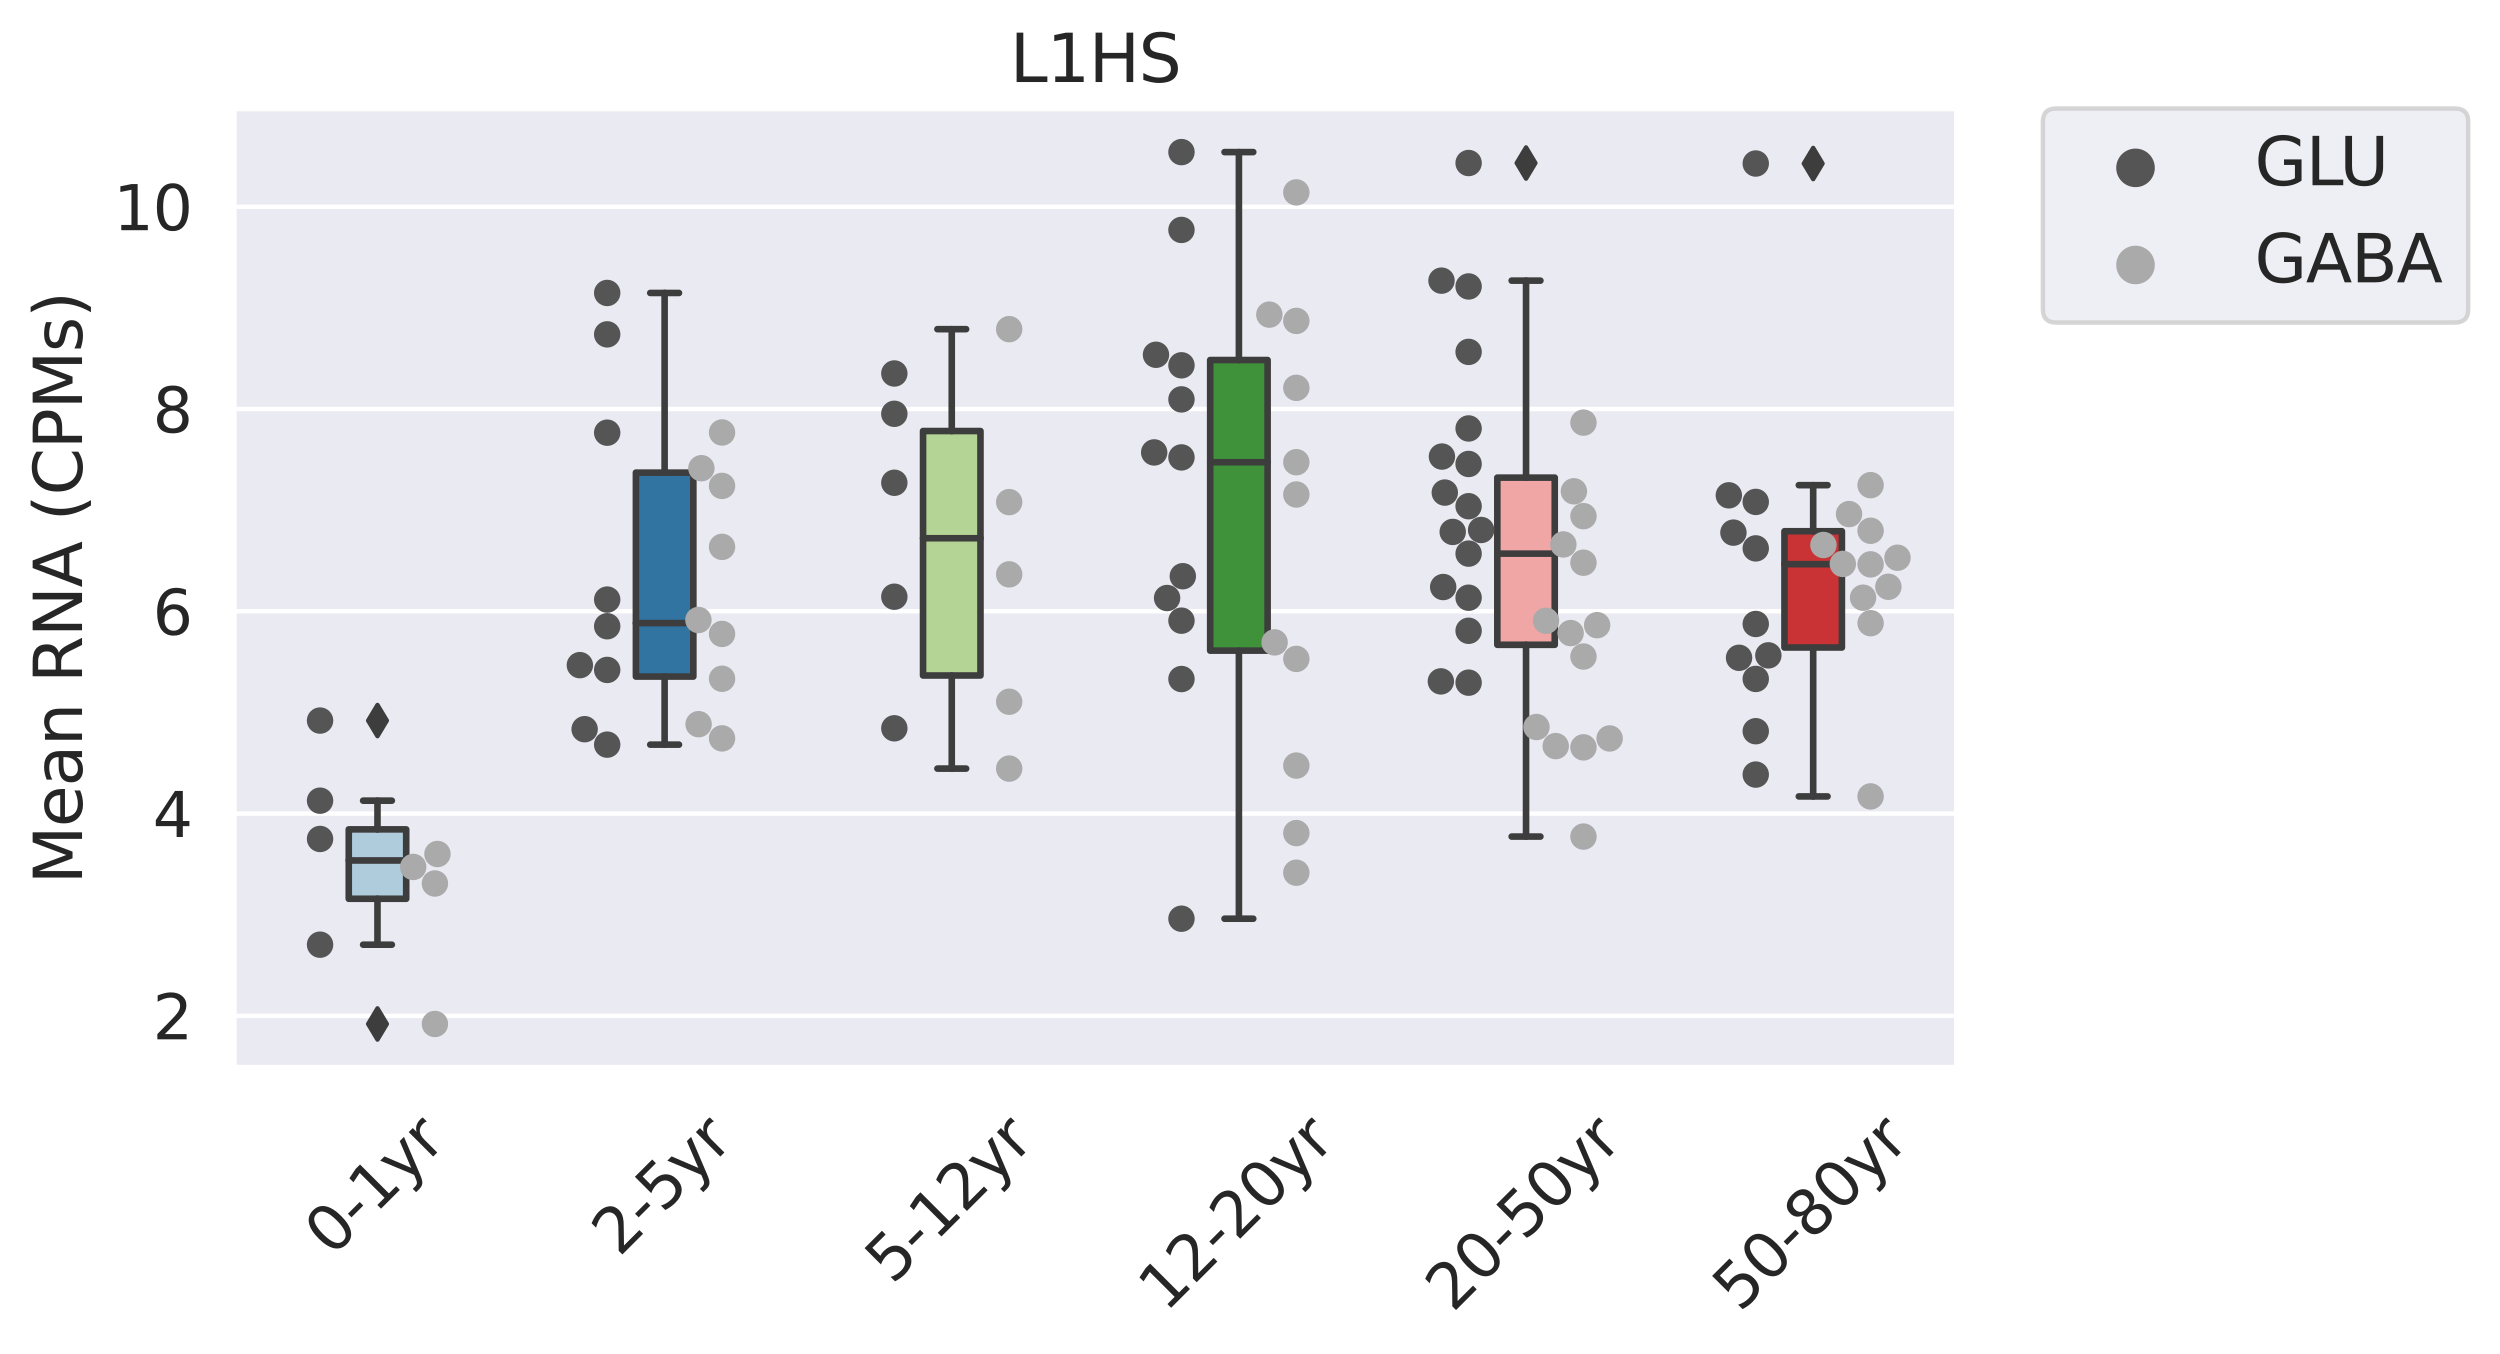 <?xml version="1.0" encoding="utf-8" standalone="no"?>
<!DOCTYPE svg PUBLIC "-//W3C//DTD SVG 1.1//EN"
  "http://www.w3.org/Graphics/SVG/1.1/DTD/svg11.dtd">
<svg xmlns:xlink="http://www.w3.org/1999/xlink" width="566.798pt" height="307.013pt" viewBox="0 0 566.798 307.013" xmlns="http://www.w3.org/2000/svg" version="1.1">
 <defs>
  <style type="text/css">*{stroke-linejoin: round; stroke-linecap: butt}</style>
 </defs>
 <g id="figure_1">
  <g id="patch_1">
   <path d="M 0 307.013 
L 566.798 307.013 
L 566.798 0 
L 0 0 
z
" style="fill: #ffffff"/>
  </g>
  <g id="axes_1">
   <g id="patch_2">
    <path d="M 53.032 242.038 
L 443.632 242.038 
L 443.632 24.598 
L 53.032 24.598 
z
" style="fill: #eaeaf2"/>
   </g>
   <g id="matplotlib.axis_1">
    <g id="xtick_1">
     <g id="text_1">
      <!-- 0-1yr -->
      <g style="fill: #262626" transform="translate(75.265 285.157)rotate(-45)scale(0.14 -0.14)">
       <defs>
        <path id="DejaVuSans-30" d="M 2034 4250 
Q 1547 4250 1301 3770 
Q 1056 3291 1056 2328 
Q 1056 1369 1301 889 
Q 1547 409 2034 409 
Q 2525 409 2770 889 
Q 3016 1369 3016 2328 
Q 3016 3291 2770 3770 
Q 2525 4250 2034 4250 
z
M 2034 4750 
Q 2819 4750 3233 4129 
Q 3647 3509 3647 2328 
Q 3647 1150 3233 529 
Q 2819 -91 2034 -91 
Q 1250 -91 836 529 
Q 422 1150 422 2328 
Q 422 3509 836 4129 
Q 1250 4750 2034 4750 
z
" transform="scale(0.016)"/>
        <path id="DejaVuSans-2d" d="M 313 2009 
L 1997 2009 
L 1997 1497 
L 313 1497 
L 313 2009 
z
" transform="scale(0.016)"/>
        <path id="DejaVuSans-31" d="M 794 531 
L 1825 531 
L 1825 4091 
L 703 3866 
L 703 4441 
L 1819 4666 
L 2450 4666 
L 2450 531 
L 3481 531 
L 3481 0 
L 794 0 
L 794 531 
z
" transform="scale(0.016)"/>
        <path id="DejaVuSans-79" d="M 2059 -325 
Q 1816 -950 1584 -1140 
Q 1353 -1331 966 -1331 
L 506 -1331 
L 506 -850 
L 844 -850 
Q 1081 -850 1212 -737 
Q 1344 -625 1503 -206 
L 1606 56 
L 191 3500 
L 800 3500 
L 1894 763 
L 2988 3500 
L 3597 3500 
L 2059 -325 
z
" transform="scale(0.016)"/>
        <path id="DejaVuSans-72" d="M 2631 2963 
Q 2534 3019 2420 3045 
Q 2306 3072 2169 3072 
Q 1681 3072 1420 2755 
Q 1159 2438 1159 1844 
L 1159 0 
L 581 0 
L 581 3500 
L 1159 3500 
L 1159 2956 
Q 1341 3275 1631 3429 
Q 1922 3584 2338 3584 
Q 2397 3584 2469 3576 
Q 2541 3569 2628 3553 
L 2631 2963 
z
" transform="scale(0.016)"/>
       </defs>
       <use xlink:href="#DejaVuSans-30"/>
       <use xlink:href="#DejaVuSans-2d" x="63.623"/>
       <use xlink:href="#DejaVuSans-31" x="99.707"/>
       <use xlink:href="#DejaVuSans-79" x="163.33"/>
       <use xlink:href="#DejaVuSans-72" x="222.51"/>
      </g>
     </g>
    </g>
    <g id="xtick_2">
     <g id="text_2">
      <!-- 2-5yr -->
      <g style="fill: #262626" transform="translate(140.365 285.157)rotate(-45)scale(0.14 -0.14)">
       <defs>
        <path id="DejaVuSans-32" d="M 1228 531 
L 3431 531 
L 3431 0 
L 469 0 
L 469 531 
Q 828 903 1448 1529 
Q 2069 2156 2228 2338 
Q 2531 2678 2651 2914 
Q 2772 3150 2772 3378 
Q 2772 3750 2511 3984 
Q 2250 4219 1831 4219 
Q 1534 4219 1204 4116 
Q 875 4013 500 3803 
L 500 4441 
Q 881 4594 1212 4672 
Q 1544 4750 1819 4750 
Q 2544 4750 2975 4387 
Q 3406 4025 3406 3419 
Q 3406 3131 3298 2873 
Q 3191 2616 2906 2266 
Q 2828 2175 2409 1742 
Q 1991 1309 1228 531 
z
" transform="scale(0.016)"/>
        <path id="DejaVuSans-35" d="M 691 4666 
L 3169 4666 
L 3169 4134 
L 1269 4134 
L 1269 2991 
Q 1406 3038 1543 3061 
Q 1681 3084 1819 3084 
Q 2600 3084 3056 2656 
Q 3513 2228 3513 1497 
Q 3513 744 3044 326 
Q 2575 -91 1722 -91 
Q 1428 -91 1123 -41 
Q 819 9 494 109 
L 494 744 
Q 775 591 1075 516 
Q 1375 441 1709 441 
Q 2250 441 2565 725 
Q 2881 1009 2881 1497 
Q 2881 1984 2565 2268 
Q 2250 2553 1709 2553 
Q 1456 2553 1204 2497 
Q 953 2441 691 2322 
L 691 4666 
z
" transform="scale(0.016)"/>
       </defs>
       <use xlink:href="#DejaVuSans-32"/>
       <use xlink:href="#DejaVuSans-2d" x="63.623"/>
       <use xlink:href="#DejaVuSans-35" x="99.707"/>
       <use xlink:href="#DejaVuSans-79" x="163.33"/>
       <use xlink:href="#DejaVuSans-72" x="222.51"/>
      </g>
     </g>
    </g>
    <g id="xtick_3">
     <g id="text_3">
      <!-- 5-12yr -->
      <g style="fill: #262626" transform="translate(202.316 291.456)rotate(-45)scale(0.14 -0.14)">
       <use xlink:href="#DejaVuSans-35"/>
       <use xlink:href="#DejaVuSans-2d" x="63.623"/>
       <use xlink:href="#DejaVuSans-31" x="99.707"/>
       <use xlink:href="#DejaVuSans-32" x="163.33"/>
       <use xlink:href="#DejaVuSans-79" x="226.953"/>
       <use xlink:href="#DejaVuSans-72" x="286.133"/>
      </g>
     </g>
    </g>
    <g id="xtick_4">
     <g id="text_4">
      <!-- 12-20yr -->
      <g style="fill: #262626" transform="translate(264.267 297.754)rotate(-45)scale(0.14 -0.14)">
       <use xlink:href="#DejaVuSans-31"/>
       <use xlink:href="#DejaVuSans-32" x="63.623"/>
       <use xlink:href="#DejaVuSans-2d" x="127.246"/>
       <use xlink:href="#DejaVuSans-32" x="163.33"/>
       <use xlink:href="#DejaVuSans-30" x="226.953"/>
       <use xlink:href="#DejaVuSans-79" x="290.576"/>
       <use xlink:href="#DejaVuSans-72" x="349.756"/>
      </g>
     </g>
    </g>
    <g id="xtick_5">
     <g id="text_5">
      <!-- 20-50yr -->
      <g style="fill: #262626" transform="translate(329.367 297.754)rotate(-45)scale(0.14 -0.14)">
       <use xlink:href="#DejaVuSans-32"/>
       <use xlink:href="#DejaVuSans-30" x="63.623"/>
       <use xlink:href="#DejaVuSans-2d" x="127.246"/>
       <use xlink:href="#DejaVuSans-35" x="163.33"/>
       <use xlink:href="#DejaVuSans-30" x="226.953"/>
       <use xlink:href="#DejaVuSans-79" x="290.576"/>
       <use xlink:href="#DejaVuSans-72" x="349.756"/>
      </g>
     </g>
    </g>
    <g id="xtick_6">
     <g id="text_6">
      <!-- 50-80yr -->
      <g style="fill: #262626" transform="translate(394.467 297.754)rotate(-45)scale(0.14 -0.14)">
       <defs>
        <path id="DejaVuSans-38" d="M 2034 2216 
Q 1584 2216 1326 1975 
Q 1069 1734 1069 1313 
Q 1069 891 1326 650 
Q 1584 409 2034 409 
Q 2484 409 2743 651 
Q 3003 894 3003 1313 
Q 3003 1734 2745 1975 
Q 2488 2216 2034 2216 
z
M 1403 2484 
Q 997 2584 770 2862 
Q 544 3141 544 3541 
Q 544 4100 942 4425 
Q 1341 4750 2034 4750 
Q 2731 4750 3128 4425 
Q 3525 4100 3525 3541 
Q 3525 3141 3298 2862 
Q 3072 2584 2669 2484 
Q 3125 2378 3379 2068 
Q 3634 1759 3634 1313 
Q 3634 634 3220 271 
Q 2806 -91 2034 -91 
Q 1263 -91 848 271 
Q 434 634 434 1313 
Q 434 1759 690 2068 
Q 947 2378 1403 2484 
z
M 1172 3481 
Q 1172 3119 1398 2916 
Q 1625 2713 2034 2713 
Q 2441 2713 2670 2916 
Q 2900 3119 2900 3481 
Q 2900 3844 2670 4047 
Q 2441 4250 2034 4250 
Q 1625 4250 1398 4047 
Q 1172 3844 1172 3481 
z
" transform="scale(0.016)"/>
       </defs>
       <use xlink:href="#DejaVuSans-35"/>
       <use xlink:href="#DejaVuSans-30" x="63.623"/>
       <use xlink:href="#DejaVuSans-2d" x="127.246"/>
       <use xlink:href="#DejaVuSans-38" x="163.33"/>
       <use xlink:href="#DejaVuSans-30" x="226.953"/>
       <use xlink:href="#DejaVuSans-79" x="290.576"/>
       <use xlink:href="#DejaVuSans-72" x="349.756"/>
      </g>
     </g>
    </g>
   </g>
   <g id="matplotlib.axis_2">
    <g id="ytick_1">
     <g id="line2d_1">
      <path d="M 53.032 230.312 
L 443.632 230.312 
" clip-path="url(#p89ea29da81)" style="fill: none; stroke: #ffffff; stroke-linecap: round"/>
     </g>
     <g id="text_7">
      <!-- 2 -->
      <g style="fill: #262626" transform="translate(34.625 235.63)scale(0.14 -0.14)">
       <use xlink:href="#DejaVuSans-32"/>
      </g>
     </g>
    </g>
    <g id="ytick_2">
     <g id="line2d_2">
      <path d="M 53.032 184.451 
L 443.632 184.451 
" clip-path="url(#p89ea29da81)" style="fill: none; stroke: #ffffff; stroke-linecap: round"/>
     </g>
     <g id="text_8">
      <!-- 4 -->
      <g style="fill: #262626" transform="translate(34.625 189.77)scale(0.14 -0.14)">
       <defs>
        <path id="DejaVuSans-34" d="M 2419 4116 
L 825 1625 
L 2419 1625 
L 2419 4116 
z
M 2253 4666 
L 3047 4666 
L 3047 1625 
L 3713 1625 
L 3713 1100 
L 3047 1100 
L 3047 0 
L 2419 0 
L 2419 1100 
L 313 1100 
L 313 1709 
L 2253 4666 
z
" transform="scale(0.016)"/>
       </defs>
       <use xlink:href="#DejaVuSans-34"/>
      </g>
     </g>
    </g>
    <g id="ytick_3">
     <g id="line2d_3">
      <path d="M 53.032 138.59 
L 443.632 138.59 
" clip-path="url(#p89ea29da81)" style="fill: none; stroke: #ffffff; stroke-linecap: round"/>
     </g>
     <g id="text_9">
      <!-- 6 -->
      <g style="fill: #262626" transform="translate(34.625 143.909)scale(0.14 -0.14)">
       <defs>
        <path id="DejaVuSans-36" d="M 2113 2584 
Q 1688 2584 1439 2293 
Q 1191 2003 1191 1497 
Q 1191 994 1439 701 
Q 1688 409 2113 409 
Q 2538 409 2786 701 
Q 3034 994 3034 1497 
Q 3034 2003 2786 2293 
Q 2538 2584 2113 2584 
z
M 3366 4563 
L 3366 3988 
Q 3128 4100 2886 4159 
Q 2644 4219 2406 4219 
Q 1781 4219 1451 3797 
Q 1122 3375 1075 2522 
Q 1259 2794 1537 2939 
Q 1816 3084 2150 3084 
Q 2853 3084 3261 2657 
Q 3669 2231 3669 1497 
Q 3669 778 3244 343 
Q 2819 -91 2113 -91 
Q 1303 -91 875 529 
Q 447 1150 447 2328 
Q 447 3434 972 4092 
Q 1497 4750 2381 4750 
Q 2619 4750 2861 4703 
Q 3103 4656 3366 4563 
z
" transform="scale(0.016)"/>
       </defs>
       <use xlink:href="#DejaVuSans-36"/>
      </g>
     </g>
    </g>
    <g id="ytick_4">
     <g id="line2d_4">
      <path d="M 53.032 92.729 
L 443.632 92.729 
" clip-path="url(#p89ea29da81)" style="fill: none; stroke: #ffffff; stroke-linecap: round"/>
     </g>
     <g id="text_10">
      <!-- 8 -->
      <g style="fill: #262626" transform="translate(34.625 98.048)scale(0.14 -0.14)">
       <use xlink:href="#DejaVuSans-38"/>
      </g>
     </g>
    </g>
    <g id="ytick_5">
     <g id="line2d_5">
      <path d="M 53.032 46.869 
L 443.632 46.869 
" clip-path="url(#p89ea29da81)" style="fill: none; stroke: #ffffff; stroke-linecap: round"/>
     </g>
     <g id="text_11">
      <!-- 10 -->
      <g style="fill: #262626" transform="translate(25.717 52.188)scale(0.14 -0.14)">
       <use xlink:href="#DejaVuSans-31"/>
       <use xlink:href="#DejaVuSans-30" x="63.623"/>
      </g>
     </g>
    </g>
    <g id="text_12">
     <!-- Mean RNA (CPMs) -->
     <g style="fill: #262626" transform="translate(18.598 200.463)rotate(-90)scale(0.15 -0.15)">
      <defs>
       <path id="DejaVuSans-4d" d="M 628 4666 
L 1569 4666 
L 2759 1491 
L 3956 4666 
L 4897 4666 
L 4897 0 
L 4281 0 
L 4281 4097 
L 3078 897 
L 2444 897 
L 1241 4097 
L 1241 0 
L 628 0 
L 628 4666 
z
" transform="scale(0.016)"/>
       <path id="DejaVuSans-65" d="M 3597 1894 
L 3597 1613 
L 953 1613 
Q 991 1019 1311 708 
Q 1631 397 2203 397 
Q 2534 397 2845 478 
Q 3156 559 3463 722 
L 3463 178 
Q 3153 47 2828 -22 
Q 2503 -91 2169 -91 
Q 1331 -91 842 396 
Q 353 884 353 1716 
Q 353 2575 817 3079 
Q 1281 3584 2069 3584 
Q 2775 3584 3186 3129 
Q 3597 2675 3597 1894 
z
M 3022 2063 
Q 3016 2534 2758 2815 
Q 2500 3097 2075 3097 
Q 1594 3097 1305 2825 
Q 1016 2553 972 2059 
L 3022 2063 
z
" transform="scale(0.016)"/>
       <path id="DejaVuSans-61" d="M 2194 1759 
Q 1497 1759 1228 1600 
Q 959 1441 959 1056 
Q 959 750 1161 570 
Q 1363 391 1709 391 
Q 2188 391 2477 730 
Q 2766 1069 2766 1631 
L 2766 1759 
L 2194 1759 
z
M 3341 1997 
L 3341 0 
L 2766 0 
L 2766 531 
Q 2569 213 2275 61 
Q 1981 -91 1556 -91 
Q 1019 -91 701 211 
Q 384 513 384 1019 
Q 384 1609 779 1909 
Q 1175 2209 1959 2209 
L 2766 2209 
L 2766 2266 
Q 2766 2663 2505 2880 
Q 2244 3097 1772 3097 
Q 1472 3097 1187 3025 
Q 903 2953 641 2809 
L 641 3341 
Q 956 3463 1253 3523 
Q 1550 3584 1831 3584 
Q 2591 3584 2966 3190 
Q 3341 2797 3341 1997 
z
" transform="scale(0.016)"/>
       <path id="DejaVuSans-6e" d="M 3513 2113 
L 3513 0 
L 2938 0 
L 2938 2094 
Q 2938 2591 2744 2837 
Q 2550 3084 2163 3084 
Q 1697 3084 1428 2787 
Q 1159 2491 1159 1978 
L 1159 0 
L 581 0 
L 581 3500 
L 1159 3500 
L 1159 2956 
Q 1366 3272 1645 3428 
Q 1925 3584 2291 3584 
Q 2894 3584 3203 3211 
Q 3513 2838 3513 2113 
z
" transform="scale(0.016)"/>
       <path id="DejaVuSans-20" transform="scale(0.016)"/>
       <path id="DejaVuSans-52" d="M 2841 2188 
Q 3044 2119 3236 1894 
Q 3428 1669 3622 1275 
L 4263 0 
L 3584 0 
L 2988 1197 
Q 2756 1666 2539 1819 
Q 2322 1972 1947 1972 
L 1259 1972 
L 1259 0 
L 628 0 
L 628 4666 
L 2053 4666 
Q 2853 4666 3247 4331 
Q 3641 3997 3641 3322 
Q 3641 2881 3436 2590 
Q 3231 2300 2841 2188 
z
M 1259 4147 
L 1259 2491 
L 2053 2491 
Q 2509 2491 2742 2702 
Q 2975 2913 2975 3322 
Q 2975 3731 2742 3939 
Q 2509 4147 2053 4147 
L 1259 4147 
z
" transform="scale(0.016)"/>
       <path id="DejaVuSans-4e" d="M 628 4666 
L 1478 4666 
L 3547 763 
L 3547 4666 
L 4159 4666 
L 4159 0 
L 3309 0 
L 1241 3903 
L 1241 0 
L 628 0 
L 628 4666 
z
" transform="scale(0.016)"/>
       <path id="DejaVuSans-41" d="M 2188 4044 
L 1331 1722 
L 3047 1722 
L 2188 4044 
z
M 1831 4666 
L 2547 4666 
L 4325 0 
L 3669 0 
L 3244 1197 
L 1141 1197 
L 716 0 
L 50 0 
L 1831 4666 
z
" transform="scale(0.016)"/>
       <path id="DejaVuSans-28" d="M 1984 4856 
Q 1566 4138 1362 3434 
Q 1159 2731 1159 2009 
Q 1159 1288 1364 580 
Q 1569 -128 1984 -844 
L 1484 -844 
Q 1016 -109 783 600 
Q 550 1309 550 2009 
Q 550 2706 781 3412 
Q 1013 4119 1484 4856 
L 1984 4856 
z
" transform="scale(0.016)"/>
       <path id="DejaVuSans-43" d="M 4122 4306 
L 4122 3641 
Q 3803 3938 3442 4084 
Q 3081 4231 2675 4231 
Q 1875 4231 1450 3742 
Q 1025 3253 1025 2328 
Q 1025 1406 1450 917 
Q 1875 428 2675 428 
Q 3081 428 3442 575 
Q 3803 722 4122 1019 
L 4122 359 
Q 3791 134 3420 21 
Q 3050 -91 2638 -91 
Q 1578 -91 968 557 
Q 359 1206 359 2328 
Q 359 3453 968 4101 
Q 1578 4750 2638 4750 
Q 3056 4750 3426 4639 
Q 3797 4528 4122 4306 
z
" transform="scale(0.016)"/>
       <path id="DejaVuSans-50" d="M 1259 4147 
L 1259 2394 
L 2053 2394 
Q 2494 2394 2734 2622 
Q 2975 2850 2975 3272 
Q 2975 3691 2734 3919 
Q 2494 4147 2053 4147 
L 1259 4147 
z
M 628 4666 
L 2053 4666 
Q 2838 4666 3239 4311 
Q 3641 3956 3641 3272 
Q 3641 2581 3239 2228 
Q 2838 1875 2053 1875 
L 1259 1875 
L 1259 0 
L 628 0 
L 628 4666 
z
" transform="scale(0.016)"/>
       <path id="DejaVuSans-73" d="M 2834 3397 
L 2834 2853 
Q 2591 2978 2328 3040 
Q 2066 3103 1784 3103 
Q 1356 3103 1142 2972 
Q 928 2841 928 2578 
Q 928 2378 1081 2264 
Q 1234 2150 1697 2047 
L 1894 2003 
Q 2506 1872 2764 1633 
Q 3022 1394 3022 966 
Q 3022 478 2636 193 
Q 2250 -91 1575 -91 
Q 1294 -91 989 -36 
Q 684 19 347 128 
L 347 722 
Q 666 556 975 473 
Q 1284 391 1588 391 
Q 1994 391 2212 530 
Q 2431 669 2431 922 
Q 2431 1156 2273 1281 
Q 2116 1406 1581 1522 
L 1381 1569 
Q 847 1681 609 1914 
Q 372 2147 372 2553 
Q 372 3047 722 3315 
Q 1072 3584 1716 3584 
Q 2034 3584 2315 3537 
Q 2597 3491 2834 3397 
z
" transform="scale(0.016)"/>
       <path id="DejaVuSans-29" d="M 513 4856 
L 1013 4856 
Q 1481 4119 1714 3412 
Q 1947 2706 1947 2009 
Q 1947 1309 1714 600 
Q 1481 -109 1013 -844 
L 513 -844 
Q 928 -128 1133 580 
Q 1338 1288 1338 2009 
Q 1338 2731 1133 3434 
Q 928 4138 513 4856 
z
" transform="scale(0.016)"/>
      </defs>
      <use xlink:href="#DejaVuSans-4d"/>
      <use xlink:href="#DejaVuSans-65" x="86.279"/>
      <use xlink:href="#DejaVuSans-61" x="147.803"/>
      <use xlink:href="#DejaVuSans-6e" x="209.082"/>
      <use xlink:href="#DejaVuSans-20" x="272.461"/>
      <use xlink:href="#DejaVuSans-52" x="304.248"/>
      <use xlink:href="#DejaVuSans-4e" x="373.73"/>
      <use xlink:href="#DejaVuSans-41" x="448.535"/>
      <use xlink:href="#DejaVuSans-20" x="516.943"/>
      <use xlink:href="#DejaVuSans-28" x="548.73"/>
      <use xlink:href="#DejaVuSans-43" x="587.744"/>
      <use xlink:href="#DejaVuSans-50" x="657.568"/>
      <use xlink:href="#DejaVuSans-4d" x="717.871"/>
      <use xlink:href="#DejaVuSans-73" x="804.15"/>
      <use xlink:href="#DejaVuSans-29" x="856.25"/>
     </g>
    </g>
   </g>
   <g id="patch_3">
    <path d="M 79.072 203.772 
L 92.092 203.772 
L 92.092 188.039 
L 79.072 188.039 
L 79.072 203.772 
z
" clip-path="url(#p89ea29da81)" style="fill: #aeccdb; stroke: #3d3d3d; stroke-width: 1.5; stroke-linejoin: miter"/>
   </g>
   <g id="patch_4">
    <path d="M 144.172 153.387 
L 157.192 153.387 
L 157.192 107.154 
L 144.172 107.154 
L 144.172 153.387 
z
" clip-path="url(#p89ea29da81)" style="fill: #3274a1; stroke: #3d3d3d; stroke-width: 1.5; stroke-linejoin: miter"/>
   </g>
   <g id="patch_5">
    <path d="M 209.272 153.144 
L 222.292 153.144 
L 222.292 97.723 
L 209.272 97.723 
L 209.272 153.144 
z
" clip-path="url(#p89ea29da81)" style="fill: #b3d495; stroke: #3d3d3d; stroke-width: 1.5; stroke-linejoin: miter"/>
   </g>
   <g id="patch_6">
    <path d="M 274.372 147.515 
L 287.392 147.515 
L 287.392 81.628 
L 274.372 81.628 
L 274.372 147.515 
z
" clip-path="url(#p89ea29da81)" style="fill: #40923a; stroke: #3d3d3d; stroke-width: 1.5; stroke-linejoin: miter"/>
   </g>
   <g id="patch_7">
    <path d="M 339.472 146.19 
L 352.492 146.19 
L 352.492 108.289 
L 339.472 108.289 
L 339.472 146.19 
z
" clip-path="url(#p89ea29da81)" style="fill: #efa6a5; stroke: #3d3d3d; stroke-width: 1.5; stroke-linejoin: miter"/>
   </g>
   <g id="patch_8">
    <path d="M 404.572 146.803 
L 417.592 146.803 
L 417.592 120.44 
L 404.572 120.44 
L 404.572 146.803 
z
" clip-path="url(#p89ea29da81)" style="fill: #ca3335; stroke: #3d3d3d; stroke-width: 1.5; stroke-linejoin: miter"/>
   </g>
   <g id="PathCollection_1"/>
   <g id="PathCollection_2"/>
   <g id="line2d_6">
    <path d="M 85.582 203.772 
L 85.582 214.177 
" clip-path="url(#p89ea29da81)" style="fill: none; stroke: #3d3d3d; stroke-width: 1.5; stroke-linecap: round"/>
   </g>
   <g id="line2d_7">
    <path d="M 85.582 188.039 
L 85.582 181.528 
" clip-path="url(#p89ea29da81)" style="fill: none; stroke: #3d3d3d; stroke-width: 1.5; stroke-linecap: round"/>
   </g>
   <g id="line2d_8">
    <path d="M 82.327 214.177 
L 88.837 214.177 
" clip-path="url(#p89ea29da81)" style="fill: none; stroke: #3d3d3d; stroke-width: 1.5; stroke-linecap: round"/>
   </g>
   <g id="line2d_9">
    <path d="M 82.327 181.528 
L 88.837 181.528 
" clip-path="url(#p89ea29da81)" style="fill: none; stroke: #3d3d3d; stroke-width: 1.5; stroke-linecap: round"/>
   </g>
   <g id="line2d_10">
    <defs>
     <path id="m56d7976c72" d="M -0 3.536 
L 2.121 0 
L -0 -3.536 
L -2.121 -0 
z
" style="stroke: #3d3d3d; stroke-linejoin: miter"/>
    </defs>
    <g clip-path="url(#p89ea29da81)">
     <use xlink:href="#m56d7976c72" x="85.582" y="232.154" style="fill: #3d3d3d; stroke: #3d3d3d; stroke-linejoin: miter"/>
     <use xlink:href="#m56d7976c72" x="85.582" y="163.368" style="fill: #3d3d3d; stroke: #3d3d3d; stroke-linejoin: miter"/>
    </g>
   </g>
   <g id="line2d_11">
    <path d="M 150.682 153.387 
L 150.682 168.823 
" clip-path="url(#p89ea29da81)" style="fill: none; stroke: #3d3d3d; stroke-width: 1.5; stroke-linecap: round"/>
   </g>
   <g id="line2d_12">
    <path d="M 150.682 107.154 
L 150.682 66.421 
" clip-path="url(#p89ea29da81)" style="fill: none; stroke: #3d3d3d; stroke-width: 1.5; stroke-linecap: round"/>
   </g>
   <g id="line2d_13">
    <path d="M 147.427 168.823 
L 153.937 168.823 
" clip-path="url(#p89ea29da81)" style="fill: none; stroke: #3d3d3d; stroke-width: 1.5; stroke-linecap: round"/>
   </g>
   <g id="line2d_14">
    <path d="M 147.427 66.421 
L 153.937 66.421 
" clip-path="url(#p89ea29da81)" style="fill: none; stroke: #3d3d3d; stroke-width: 1.5; stroke-linecap: round"/>
   </g>
   <g id="line2d_15"/>
   <g id="line2d_16">
    <path d="M 215.782 153.144 
L 215.782 174.257 
" clip-path="url(#p89ea29da81)" style="fill: none; stroke: #3d3d3d; stroke-width: 1.5; stroke-linecap: round"/>
   </g>
   <g id="line2d_17">
    <path d="M 215.782 97.723 
L 215.782 74.628 
" clip-path="url(#p89ea29da81)" style="fill: none; stroke: #3d3d3d; stroke-width: 1.5; stroke-linecap: round"/>
   </g>
   <g id="line2d_18">
    <path d="M 212.527 174.257 
L 219.037 174.257 
" clip-path="url(#p89ea29da81)" style="fill: none; stroke: #3d3d3d; stroke-width: 1.5; stroke-linecap: round"/>
   </g>
   <g id="line2d_19">
    <path d="M 212.527 74.628 
L 219.037 74.628 
" clip-path="url(#p89ea29da81)" style="fill: none; stroke: #3d3d3d; stroke-width: 1.5; stroke-linecap: round"/>
   </g>
   <g id="line2d_20"/>
   <g id="line2d_21">
    <path d="M 280.882 147.515 
L 280.882 208.291 
" clip-path="url(#p89ea29da81)" style="fill: none; stroke: #3d3d3d; stroke-width: 1.5; stroke-linecap: round"/>
   </g>
   <g id="line2d_22">
    <path d="M 280.882 81.628 
L 280.882 34.481 
" clip-path="url(#p89ea29da81)" style="fill: none; stroke: #3d3d3d; stroke-width: 1.5; stroke-linecap: round"/>
   </g>
   <g id="line2d_23">
    <path d="M 277.627 208.291 
L 284.137 208.291 
" clip-path="url(#p89ea29da81)" style="fill: none; stroke: #3d3d3d; stroke-width: 1.5; stroke-linecap: round"/>
   </g>
   <g id="line2d_24">
    <path d="M 277.627 34.481 
L 284.137 34.481 
" clip-path="url(#p89ea29da81)" style="fill: none; stroke: #3d3d3d; stroke-width: 1.5; stroke-linecap: round"/>
   </g>
   <g id="line2d_25"/>
   <g id="line2d_26">
    <path d="M 345.982 146.19 
L 345.982 189.667 
" clip-path="url(#p89ea29da81)" style="fill: none; stroke: #3d3d3d; stroke-width: 1.5; stroke-linecap: round"/>
   </g>
   <g id="line2d_27">
    <path d="M 345.982 108.289 
L 345.982 63.629 
" clip-path="url(#p89ea29da81)" style="fill: none; stroke: #3d3d3d; stroke-width: 1.5; stroke-linecap: round"/>
   </g>
   <g id="line2d_28">
    <path d="M 342.727 189.667 
L 349.237 189.667 
" clip-path="url(#p89ea29da81)" style="fill: none; stroke: #3d3d3d; stroke-width: 1.5; stroke-linecap: round"/>
   </g>
   <g id="line2d_29">
    <path d="M 342.727 63.629 
L 349.237 63.629 
" clip-path="url(#p89ea29da81)" style="fill: none; stroke: #3d3d3d; stroke-width: 1.5; stroke-linecap: round"/>
   </g>
   <g id="line2d_30">
    <g clip-path="url(#p89ea29da81)">
     <use xlink:href="#m56d7976c72" x="345.982" y="36.959" style="fill: #3d3d3d; stroke: #3d3d3d; stroke-linejoin: miter"/>
    </g>
   </g>
   <g id="line2d_31">
    <path d="M 411.082 146.803 
L 411.082 180.563 
" clip-path="url(#p89ea29da81)" style="fill: none; stroke: #3d3d3d; stroke-width: 1.5; stroke-linecap: round"/>
   </g>
   <g id="line2d_32">
    <path d="M 411.082 120.44 
L 411.082 109.993 
" clip-path="url(#p89ea29da81)" style="fill: none; stroke: #3d3d3d; stroke-width: 1.5; stroke-linecap: round"/>
   </g>
   <g id="line2d_33">
    <path d="M 407.827 180.563 
L 414.337 180.563 
" clip-path="url(#p89ea29da81)" style="fill: none; stroke: #3d3d3d; stroke-width: 1.5; stroke-linecap: round"/>
   </g>
   <g id="line2d_34">
    <path d="M 407.827 109.993 
L 414.337 109.993 
" clip-path="url(#p89ea29da81)" style="fill: none; stroke: #3d3d3d; stroke-width: 1.5; stroke-linecap: round"/>
   </g>
   <g id="line2d_35">
    <g clip-path="url(#p89ea29da81)">
     <use xlink:href="#m56d7976c72" x="411.082" y="37.074" style="fill: #3d3d3d; stroke: #3d3d3d; stroke-linejoin: miter"/>
    </g>
   </g>
   <g id="line2d_36">
    <path d="M 79.072 195.085 
L 92.092 195.085 
" clip-path="url(#p89ea29da81)" style="fill: none; stroke: #3d3d3d; stroke-width: 1.5; stroke-linecap: round"/>
   </g>
   <g id="line2d_37">
    <path d="M 144.172 141.273 
L 157.192 141.273 
" clip-path="url(#p89ea29da81)" style="fill: none; stroke: #3d3d3d; stroke-width: 1.5; stroke-linecap: round"/>
   </g>
   <g id="line2d_38">
    <path d="M 209.272 122.03 
L 222.292 122.03 
" clip-path="url(#p89ea29da81)" style="fill: none; stroke: #3d3d3d; stroke-width: 1.5; stroke-linecap: round"/>
   </g>
   <g id="line2d_39">
    <path d="M 274.372 104.793 
L 287.392 104.793 
" clip-path="url(#p89ea29da81)" style="fill: none; stroke: #3d3d3d; stroke-width: 1.5; stroke-linecap: round"/>
   </g>
   <g id="line2d_40">
    <path d="M 339.472 125.516 
L 352.492 125.516 
" clip-path="url(#p89ea29da81)" style="fill: none; stroke: #3d3d3d; stroke-width: 1.5; stroke-linecap: round"/>
   </g>
   <g id="line2d_41">
    <path d="M 404.572 127.903 
L 417.592 127.903 
" clip-path="url(#p89ea29da81)" style="fill: none; stroke: #3d3d3d; stroke-width: 1.5; stroke-linecap: round"/>
   </g>
   <g id="patch_9">
    <path d="M 53.032 242.038 
L 53.032 24.598 
" style="fill: none; stroke: #ffffff; stroke-width: 1.25; stroke-linejoin: miter; stroke-linecap: square"/>
   </g>
   <g id="patch_10">
    <path d="M 443.632 242.038 
L 443.632 24.598 
" style="fill: none; stroke: #ffffff; stroke-width: 1.25; stroke-linejoin: miter; stroke-linecap: square"/>
   </g>
   <g id="patch_11">
    <path d="M 53.032 242.038 
L 443.632 242.038 
" style="fill: none; stroke: #ffffff; stroke-width: 1.25; stroke-linejoin: miter; stroke-linecap: square"/>
   </g>
   <g id="patch_12">
    <path d="M 53.032 24.598 
L 443.632 24.598 
" style="fill: none; stroke: #ffffff; stroke-width: 1.25; stroke-linejoin: miter; stroke-linecap: square"/>
   </g>
   <g id="PathCollection_3">
    <defs>
     <path id="C0_0_f631975925" d="M 0 3 
C 0.796 3 1.559 2.684 2.121 2.121 
C 2.684 1.559 3 0.796 3 -0 
C 3 -0.796 2.684 -1.559 2.121 -2.121 
C 1.559 -2.684 0.796 -3 0 -3 
C -0.796 -3 -1.559 -2.684 -2.121 -2.121 
C -2.684 -1.559 -3 -0.796 -3 0 
C -3 0.796 -2.684 1.559 -2.121 2.121 
C -1.559 2.684 -0.796 3 0 3 
z
"/>
    </defs>
    <g clip-path="url(#p89ea29da81)">
     <use xlink:href="#C0_0_f631975925" x="72.562" y="214.177" style="fill: #555555"/>
    </g>
    <g clip-path="url(#p89ea29da81)">
     <use xlink:href="#C0_0_f631975925" x="72.562" y="190.209" style="fill: #555555"/>
    </g>
    <g clip-path="url(#p89ea29da81)">
     <use xlink:href="#C0_0_f631975925" x="72.562" y="181.528" style="fill: #555555"/>
    </g>
    <g clip-path="url(#p89ea29da81)">
     <use xlink:href="#C0_0_f631975925" x="72.562" y="163.368" style="fill: #555555"/>
    </g>
   </g>
   <g id="PathCollection_4">
    <defs>
     <path id="C1_0_d0445fba7f" d="M 0 3 
C 0.796 3 1.559 2.684 2.121 2.121 
C 2.684 1.559 3 0.796 3 -0 
C 3 -0.796 2.684 -1.559 2.121 -2.121 
C 1.559 -2.684 0.796 -3 0 -3 
C -0.796 -3 -1.559 -2.684 -2.121 -2.121 
C -2.684 -1.559 -3 -0.796 -3 0 
C -3 0.796 -2.684 1.559 -2.121 2.121 
C -1.559 2.684 -0.796 3 0 3 
z
"/>
    </defs>
    <g clip-path="url(#p89ea29da81)">
     <use xlink:href="#C1_0_d0445fba7f" x="98.602" y="232.154" style="fill: #aaaaaa"/>
    </g>
    <g clip-path="url(#p89ea29da81)">
     <use xlink:href="#C1_0_d0445fba7f" x="98.602" y="200.303" style="fill: #aaaaaa"/>
    </g>
    <g clip-path="url(#p89ea29da81)">
     <use xlink:href="#C1_0_d0445fba7f" x="93.685" y="196.553" style="fill: #aaaaaa"/>
    </g>
    <g clip-path="url(#p89ea29da81)">
     <use xlink:href="#C1_0_d0445fba7f" x="99.179" y="193.617" style="fill: #aaaaaa"/>
    </g>
   </g>
   <g id="PathCollection_5">
    <defs>
     <path id="C2_0_525d6a4661" d="M 0 3 
C 0.796 3 1.559 2.684 2.121 2.121 
C 2.684 1.559 3 0.796 3 -0 
C 3 -0.796 2.684 -1.559 2.121 -2.121 
C 1.559 -2.684 0.796 -3 0 -3 
C -0.796 -3 -1.559 -2.684 -2.121 -2.121 
C -2.684 -1.559 -3 -0.796 -3 0 
C -3 0.796 -2.684 1.559 -2.121 2.121 
C -1.559 2.684 -0.796 3 0 3 
z
"/>
    </defs>
    <g clip-path="url(#p89ea29da81)">
     <use xlink:href="#C2_0_525d6a4661" x="137.662" y="168.823" style="fill: #555555"/>
    </g>
    <g clip-path="url(#p89ea29da81)">
     <use xlink:href="#C2_0_525d6a4661" x="132.544" y="165.324" style="fill: #555555"/>
    </g>
    <g clip-path="url(#p89ea29da81)">
     <use xlink:href="#C2_0_525d6a4661" x="137.662" y="151.885" style="fill: #555555"/>
    </g>
    <g clip-path="url(#p89ea29da81)">
     <use xlink:href="#C2_0_525d6a4661" x="131.466" y="150.802" style="fill: #555555"/>
    </g>
    <g clip-path="url(#p89ea29da81)">
     <use xlink:href="#C2_0_525d6a4661" x="137.662" y="141.981" style="fill: #555555"/>
    </g>
    <g clip-path="url(#p89ea29da81)">
     <use xlink:href="#C2_0_525d6a4661" x="137.662" y="135.937" style="fill: #555555"/>
    </g>
    <g clip-path="url(#p89ea29da81)">
     <use xlink:href="#C2_0_525d6a4661" x="137.662" y="98.098" style="fill: #555555"/>
    </g>
    <g clip-path="url(#p89ea29da81)">
     <use xlink:href="#C2_0_525d6a4661" x="137.662" y="75.807" style="fill: #555555"/>
    </g>
    <g clip-path="url(#p89ea29da81)">
     <use xlink:href="#C2_0_525d6a4661" x="137.662" y="66.421" style="fill: #555555"/>
    </g>
   </g>
   <g id="PathCollection_6">
    <defs>
     <path id="C3_0_dba77a4dd7" d="M 0 3 
C 0.796 3 1.559 2.684 2.121 2.121 
C 2.684 1.559 3 0.796 3 -0 
C 3 -0.796 2.684 -1.559 2.121 -2.121 
C 1.559 -2.684 0.796 -3 0 -3 
C -0.796 -3 -1.559 -2.684 -2.121 -2.121 
C -2.684 -1.559 -3 -0.796 -3 0 
C -3 0.796 -2.684 1.559 -2.121 2.121 
C -1.559 2.684 -0.796 3 0 3 
z
"/>
    </defs>
    <g clip-path="url(#p89ea29da81)">
     <use xlink:href="#C3_0_dba77a4dd7" x="163.702" y="167.406" style="fill: #aaaaaa"/>
    </g>
    <g clip-path="url(#p89ea29da81)">
     <use xlink:href="#C3_0_dba77a4dd7" x="158.387" y="164.186" style="fill: #aaaaaa"/>
    </g>
    <g clip-path="url(#p89ea29da81)">
     <use xlink:href="#C3_0_dba77a4dd7" x="163.702" y="153.888" style="fill: #aaaaaa"/>
    </g>
    <g clip-path="url(#p89ea29da81)">
     <use xlink:href="#C3_0_dba77a4dd7" x="163.702" y="143.725" style="fill: #aaaaaa"/>
    </g>
    <g clip-path="url(#p89ea29da81)">
     <use xlink:href="#C3_0_dba77a4dd7" x="158.347" y="140.565" style="fill: #aaaaaa"/>
    </g>
    <g clip-path="url(#p89ea29da81)">
     <use xlink:href="#C3_0_dba77a4dd7" x="163.702" y="123.986" style="fill: #aaaaaa"/>
    </g>
    <g clip-path="url(#p89ea29da81)">
     <use xlink:href="#C3_0_dba77a4dd7" x="163.702" y="110.165" style="fill: #aaaaaa"/>
    </g>
    <g clip-path="url(#p89ea29da81)">
     <use xlink:href="#C3_0_dba77a4dd7" x="159.02" y="106.151" style="fill: #aaaaaa"/>
    </g>
    <g clip-path="url(#p89ea29da81)">
     <use xlink:href="#C3_0_dba77a4dd7" x="163.702" y="98.05" style="fill: #aaaaaa"/>
    </g>
   </g>
   <g id="PathCollection_7">
    <defs>
     <path id="C4_0_f967f76cbb" d="M 0 3 
C 0.796 3 1.559 2.684 2.121 2.121 
C 2.684 1.559 3 0.796 3 -0 
C 3 -0.796 2.684 -1.559 2.121 -2.121 
C 1.559 -2.684 0.796 -3 0 -3 
C -0.796 -3 -1.559 -2.684 -2.121 -2.121 
C -2.684 -1.559 -3 -0.796 -3 0 
C -3 0.796 -2.684 1.559 -2.121 2.121 
C -1.559 2.684 -0.796 3 0 3 
z
"/>
    </defs>
    <g clip-path="url(#p89ea29da81)">
     <use xlink:href="#C4_0_f967f76cbb" x="202.762" y="165.121" style="fill: #555555"/>
    </g>
    <g clip-path="url(#p89ea29da81)">
     <use xlink:href="#C4_0_f967f76cbb" x="202.762" y="135.29" style="fill: #555555"/>
    </g>
    <g clip-path="url(#p89ea29da81)">
     <use xlink:href="#C4_0_f967f76cbb" x="202.762" y="109.451" style="fill: #555555"/>
    </g>
    <g clip-path="url(#p89ea29da81)">
     <use xlink:href="#C4_0_f967f76cbb" x="202.762" y="93.814" style="fill: #555555"/>
    </g>
    <g clip-path="url(#p89ea29da81)">
     <use xlink:href="#C4_0_f967f76cbb" x="202.762" y="84.676" style="fill: #555555"/>
    </g>
   </g>
   <g id="PathCollection_8">
    <defs>
     <path id="C5_0_283e6aab6d" d="M 0 3 
C 0.796 3 1.559 2.684 2.121 2.121 
C 2.684 1.559 3 0.796 3 -0 
C 3 -0.796 2.684 -1.559 2.121 -2.121 
C 1.559 -2.684 0.796 -3 0 -3 
C -0.796 -3 -1.559 -2.684 -2.121 -2.121 
C -2.684 -1.559 -3 -0.796 -3 0 
C -3 0.796 -2.684 1.559 -2.121 2.121 
C -1.559 2.684 -0.796 3 0 3 
z
"/>
    </defs>
    <g clip-path="url(#p89ea29da81)">
     <use xlink:href="#C5_0_283e6aab6d" x="228.802" y="174.257" style="fill: #aaaaaa"/>
    </g>
    <g clip-path="url(#p89ea29da81)">
     <use xlink:href="#C5_0_283e6aab6d" x="228.802" y="159.095" style="fill: #aaaaaa"/>
    </g>
    <g clip-path="url(#p89ea29da81)">
     <use xlink:href="#C5_0_283e6aab6d" x="228.802" y="130.22" style="fill: #aaaaaa"/>
    </g>
    <g clip-path="url(#p89ea29da81)">
     <use xlink:href="#C5_0_283e6aab6d" x="228.802" y="113.84" style="fill: #aaaaaa"/>
    </g>
    <g clip-path="url(#p89ea29da81)">
     <use xlink:href="#C5_0_283e6aab6d" x="228.802" y="74.628" style="fill: #aaaaaa"/>
    </g>
   </g>
   <g id="PathCollection_9">
    <defs>
     <path id="C6_0_baf85dee47" d="M 0 3 
C 0.796 3 1.559 2.684 2.121 2.121 
C 2.684 1.559 3 0.796 3 -0 
C 3 -0.796 2.684 -1.559 2.121 -2.121 
C 1.559 -2.684 0.796 -3 0 -3 
C -0.796 -3 -1.559 -2.684 -2.121 -2.121 
C -2.684 -1.559 -3 -0.796 -3 0 
C -3 0.796 -2.684 1.559 -2.121 2.121 
C -1.559 2.684 -0.796 3 0 3 
z
"/>
    </defs>
    <g clip-path="url(#p89ea29da81)">
     <use xlink:href="#C6_0_baf85dee47" x="267.862" y="208.291" style="fill: #555555"/>
    </g>
    <g clip-path="url(#p89ea29da81)">
     <use xlink:href="#C6_0_baf85dee47" x="267.862" y="153.951" style="fill: #555555"/>
    </g>
    <g clip-path="url(#p89ea29da81)">
     <use xlink:href="#C6_0_baf85dee47" x="267.862" y="140.718" style="fill: #555555"/>
    </g>
    <g clip-path="url(#p89ea29da81)">
     <use xlink:href="#C6_0_baf85dee47" x="264.6" y="135.585" style="fill: #555555"/>
    </g>
    <g clip-path="url(#p89ea29da81)">
     <use xlink:href="#C6_0_baf85dee47" x="268.166" y="130.638" style="fill: #555555"/>
    </g>
    <g clip-path="url(#p89ea29da81)">
     <use xlink:href="#C6_0_baf85dee47" x="267.862" y="103.705" style="fill: #555555"/>
    </g>
    <g clip-path="url(#p89ea29da81)">
     <use xlink:href="#C6_0_baf85dee47" x="261.675" y="102.575" style="fill: #555555"/>
    </g>
    <g clip-path="url(#p89ea29da81)">
     <use xlink:href="#C6_0_baf85dee47" x="267.862" y="90.548" style="fill: #555555"/>
    </g>
    <g clip-path="url(#p89ea29da81)">
     <use xlink:href="#C6_0_baf85dee47" x="267.862" y="82.823" style="fill: #555555"/>
    </g>
    <g clip-path="url(#p89ea29da81)">
     <use xlink:href="#C6_0_baf85dee47" x="262.083" y="80.434" style="fill: #555555"/>
    </g>
    <g clip-path="url(#p89ea29da81)">
     <use xlink:href="#C6_0_baf85dee47" x="267.862" y="52.128" style="fill: #555555"/>
    </g>
    <g clip-path="url(#p89ea29da81)">
     <use xlink:href="#C6_0_baf85dee47" x="267.862" y="34.481" style="fill: #555555"/>
    </g>
   </g>
   <g id="PathCollection_10">
    <defs>
     <path id="C7_0_fdf9919c00" d="M 0 3 
C 0.796 3 1.559 2.684 2.121 2.121 
C 2.684 1.559 3 0.796 3 -0 
C 3 -0.796 2.684 -1.559 2.121 -2.121 
C 1.559 -2.684 0.796 -3 0 -3 
C -0.796 -3 -1.559 -2.684 -2.121 -2.121 
C -2.684 -1.559 -3 -0.796 -3 0 
C -3 0.796 -2.684 1.559 -2.121 2.121 
C -1.559 2.684 -0.796 3 0 3 
z
"/>
    </defs>
    <g clip-path="url(#p89ea29da81)">
     <use xlink:href="#C7_0_fdf9919c00" x="293.902" y="197.861" style="fill: #aaaaaa"/>
    </g>
    <g clip-path="url(#p89ea29da81)">
     <use xlink:href="#C7_0_fdf9919c00" x="293.902" y="188.878" style="fill: #aaaaaa"/>
    </g>
    <g clip-path="url(#p89ea29da81)">
     <use xlink:href="#C7_0_fdf9919c00" x="293.902" y="173.568" style="fill: #aaaaaa"/>
    </g>
    <g clip-path="url(#p89ea29da81)">
     <use xlink:href="#C7_0_fdf9919c00" x="293.902" y="149.388" style="fill: #aaaaaa"/>
    </g>
    <g clip-path="url(#p89ea29da81)">
     <use xlink:href="#C7_0_fdf9919c00" x="288.981" y="145.643" style="fill: #aaaaaa"/>
    </g>
    <g clip-path="url(#p89ea29da81)">
     <use xlink:href="#C7_0_fdf9919c00" x="293.902" y="112.113" style="fill: #aaaaaa"/>
    </g>
    <g clip-path="url(#p89ea29da81)">
     <use xlink:href="#C7_0_fdf9919c00" x="293.902" y="104.793" style="fill: #aaaaaa"/>
    </g>
    <g clip-path="url(#p89ea29da81)">
     <use xlink:href="#C7_0_fdf9919c00" x="293.902" y="87.929" style="fill: #aaaaaa"/>
    </g>
    <g clip-path="url(#p89ea29da81)">
     <use xlink:href="#C7_0_fdf9919c00" x="293.902" y="72.755" style="fill: #aaaaaa"/>
    </g>
    <g clip-path="url(#p89ea29da81)">
     <use xlink:href="#C7_0_fdf9919c00" x="287.782" y="71.331" style="fill: #aaaaaa"/>
    </g>
    <g clip-path="url(#p89ea29da81)">
     <use xlink:href="#C7_0_fdf9919c00" x="293.902" y="43.621" style="fill: #aaaaaa"/>
    </g>
   </g>
   <g id="PathCollection_11">
    <defs>
     <path id="C8_0_c9f69d46d9" d="M 0 3 
C 0.796 3 1.559 2.684 2.121 2.121 
C 2.684 1.559 3 0.796 3 -0 
C 3 -0.796 2.684 -1.559 2.121 -2.121 
C 1.559 -2.684 0.796 -3 0 -3 
C -0.796 -3 -1.559 -2.684 -2.121 -2.121 
C -2.684 -1.559 -3 -0.796 -3 0 
C -3 0.796 -2.684 1.559 -2.121 2.121 
C -1.559 2.684 -0.796 3 0 3 
z
"/>
    </defs>
    <g clip-path="url(#p89ea29da81)">
     <use xlink:href="#C8_0_c9f69d46d9" x="332.962" y="154.772" style="fill: #555555"/>
    </g>
    <g clip-path="url(#p89ea29da81)">
     <use xlink:href="#C8_0_c9f69d46d9" x="326.669" y="154.484" style="fill: #555555"/>
    </g>
    <g clip-path="url(#p89ea29da81)">
     <use xlink:href="#C8_0_c9f69d46d9" x="332.962" y="143.011" style="fill: #555555"/>
    </g>
    <g clip-path="url(#p89ea29da81)">
     <use xlink:href="#C8_0_c9f69d46d9" x="332.962" y="135.513" style="fill: #555555"/>
    </g>
    <g clip-path="url(#p89ea29da81)">
     <use xlink:href="#C8_0_c9f69d46d9" x="327.198" y="133.092" style="fill: #555555"/>
    </g>
    <g clip-path="url(#p89ea29da81)">
     <use xlink:href="#C8_0_c9f69d46d9" x="332.962" y="125.516" style="fill: #555555"/>
    </g>
    <g clip-path="url(#p89ea29da81)">
     <use xlink:href="#C8_0_c9f69d46d9" x="329.357" y="120.596" style="fill: #555555"/>
    </g>
    <g clip-path="url(#p89ea29da81)">
     <use xlink:href="#C8_0_c9f69d46d9" x="335.795" y="120.157" style="fill: #555555"/>
    </g>
    <g clip-path="url(#p89ea29da81)">
     <use xlink:href="#C8_0_c9f69d46d9" x="332.962" y="114.769" style="fill: #555555"/>
    </g>
    <g clip-path="url(#p89ea29da81)">
     <use xlink:href="#C8_0_c9f69d46d9" x="327.563" y="111.677" style="fill: #555555"/>
    </g>
    <g clip-path="url(#p89ea29da81)">
     <use xlink:href="#C8_0_c9f69d46d9" x="332.962" y="105.19" style="fill: #555555"/>
    </g>
    <g clip-path="url(#p89ea29da81)">
     <use xlink:href="#C8_0_c9f69d46d9" x="326.914" y="103.511" style="fill: #555555"/>
    </g>
    <g clip-path="url(#p89ea29da81)">
     <use xlink:href="#C8_0_c9f69d46d9" x="332.962" y="97.139" style="fill: #555555"/>
    </g>
    <g clip-path="url(#p89ea29da81)">
     <use xlink:href="#C8_0_c9f69d46d9" x="332.962" y="79.779" style="fill: #555555"/>
    </g>
    <g clip-path="url(#p89ea29da81)">
     <use xlink:href="#C8_0_c9f69d46d9" x="332.962" y="64.942" style="fill: #555555"/>
    </g>
    <g clip-path="url(#p89ea29da81)">
     <use xlink:href="#C8_0_c9f69d46d9" x="326.815" y="63.629" style="fill: #555555"/>
    </g>
    <g clip-path="url(#p89ea29da81)">
     <use xlink:href="#C8_0_c9f69d46d9" x="332.962" y="36.959" style="fill: #555555"/>
    </g>
   </g>
   <g id="PathCollection_12">
    <defs>
     <path id="C9_0_c6755f1f9d" d="M 0 3 
C 0.796 3 1.559 2.684 2.121 2.121 
C 2.684 1.559 3 0.796 3 -0 
C 3 -0.796 2.684 -1.559 2.121 -2.121 
C 1.559 -2.684 0.796 -3 0 -3 
C -0.796 -3 -1.559 -2.684 -2.121 -2.121 
C -2.684 -1.559 -3 -0.796 -3 0 
C -3 0.796 -2.684 1.559 -2.121 2.121 
C -1.559 2.684 -0.796 3 0 3 
z
"/>
    </defs>
    <g clip-path="url(#p89ea29da81)">
     <use xlink:href="#C9_0_c6755f1f9d" x="359.002" y="189.667" style="fill: #aaaaaa"/>
    </g>
    <g clip-path="url(#p89ea29da81)">
     <use xlink:href="#C9_0_c6755f1f9d" x="359.002" y="169.442" style="fill: #aaaaaa"/>
    </g>
    <g clip-path="url(#p89ea29da81)">
     <use xlink:href="#C9_0_c6755f1f9d" x="352.709" y="169.156" style="fill: #aaaaaa"/>
    </g>
    <g clip-path="url(#p89ea29da81)">
     <use xlink:href="#C9_0_c6755f1f9d" x="364.935" y="167.424" style="fill: #aaaaaa"/>
    </g>
    <g clip-path="url(#p89ea29da81)">
     <use xlink:href="#C9_0_c6755f1f9d" x="348.345" y="164.829" style="fill: #aaaaaa"/>
    </g>
    <g clip-path="url(#p89ea29da81)">
     <use xlink:href="#C9_0_c6755f1f9d" x="359.002" y="148.85" style="fill: #aaaaaa"/>
    </g>
    <g clip-path="url(#p89ea29da81)">
     <use xlink:href="#C9_0_c6755f1f9d" x="356.09" y="143.53" style="fill: #aaaaaa"/>
    </g>
    <g clip-path="url(#p89ea29da81)">
     <use xlink:href="#C9_0_c6755f1f9d" x="362.103" y="141.738" style="fill: #aaaaaa"/>
    </g>
    <g clip-path="url(#p89ea29da81)">
     <use xlink:href="#C9_0_c6755f1f9d" x="350.51" y="140.744" style="fill: #aaaaaa"/>
    </g>
    <g clip-path="url(#p89ea29da81)">
     <use xlink:href="#C9_0_c6755f1f9d" x="359.002" y="127.578" style="fill: #aaaaaa"/>
    </g>
    <g clip-path="url(#p89ea29da81)">
     <use xlink:href="#C9_0_c6755f1f9d" x="354.447" y="123.433" style="fill: #aaaaaa"/>
    </g>
    <g clip-path="url(#p89ea29da81)">
     <use xlink:href="#C9_0_c6755f1f9d" x="359.002" y="117.023" style="fill: #aaaaaa"/>
    </g>
    <g clip-path="url(#p89ea29da81)">
     <use xlink:href="#C9_0_c6755f1f9d" x="356.835" y="111.389" style="fill: #aaaaaa"/>
    </g>
    <g clip-path="url(#p89ea29da81)">
     <use xlink:href="#C9_0_c6755f1f9d" x="359.002" y="95.816" style="fill: #aaaaaa"/>
    </g>
   </g>
   <g id="PathCollection_13">
    <defs>
     <path id="Ca_0_82bad717c6" d="M 0 3 
C 0.796 3 1.559 2.684 2.121 2.121 
C 2.684 1.559 3 0.796 3 -0 
C 3 -0.796 2.684 -1.559 2.121 -2.121 
C 1.559 -2.684 0.796 -3 0 -3 
C -0.796 -3 -1.559 -2.684 -2.121 -2.121 
C -2.684 -1.559 -3 -0.796 -3 0 
C -3 0.796 -2.684 1.559 -2.121 2.121 
C -1.559 2.684 -0.796 3 0 3 
z
"/>
    </defs>
    <g clip-path="url(#p89ea29da81)">
     <use xlink:href="#Ca_0_82bad717c6" x="398.062" y="175.613" style="fill: #555555"/>
    </g>
    <g clip-path="url(#p89ea29da81)">
     <use xlink:href="#Ca_0_82bad717c6" x="398.062" y="165.779" style="fill: #555555"/>
    </g>
    <g clip-path="url(#p89ea29da81)">
     <use xlink:href="#Ca_0_82bad717c6" x="398.062" y="153.929" style="fill: #555555"/>
    </g>
    <g clip-path="url(#p89ea29da81)">
     <use xlink:href="#Ca_0_82bad717c6" x="394.275" y="149.134" style="fill: #555555"/>
    </g>
    <g clip-path="url(#p89ea29da81)">
     <use xlink:href="#Ca_0_82bad717c6" x="400.92" y="148.582" style="fill: #555555"/>
    </g>
    <g clip-path="url(#p89ea29da81)">
     <use xlink:href="#Ca_0_82bad717c6" x="398.062" y="141.466" style="fill: #555555"/>
    </g>
    <g clip-path="url(#p89ea29da81)">
     <use xlink:href="#Ca_0_82bad717c6" x="398.062" y="124.331" style="fill: #555555"/>
    </g>
    <g clip-path="url(#p89ea29da81)">
     <use xlink:href="#Ca_0_82bad717c6" x="393.001" y="120.758" style="fill: #555555"/>
    </g>
    <g clip-path="url(#p89ea29da81)">
     <use xlink:href="#Ca_0_82bad717c6" x="398.062" y="113.792" style="fill: #555555"/>
    </g>
    <g clip-path="url(#p89ea29da81)">
     <use xlink:href="#Ca_0_82bad717c6" x="391.96" y="112.3" style="fill: #555555"/>
    </g>
    <g clip-path="url(#p89ea29da81)">
     <use xlink:href="#Ca_0_82bad717c6" x="398.062" y="37.074" style="fill: #555555"/>
    </g>
   </g>
   <g id="PathCollection_14">
    <defs>
     <path id="Cb_0_97ae7e482b" d="M 0 3 
C 0.796 3 1.559 2.684 2.121 2.121 
C 2.684 1.559 3 0.796 3 -0 
C 3 -0.796 2.684 -1.559 2.121 -2.121 
C 1.559 -2.684 0.796 -3 0 -3 
C -0.796 -3 -1.559 -2.684 -2.121 -2.121 
C -2.684 -1.559 -3 -0.796 -3 0 
C -3 0.796 -2.684 1.559 -2.121 2.121 
C -1.559 2.684 -0.796 3 0 3 
z
"/>
    </defs>
    <g clip-path="url(#p89ea29da81)">
     <use xlink:href="#Cb_0_97ae7e482b" x="424.102" y="180.563" style="fill: #aaaaaa"/>
    </g>
    <g clip-path="url(#p89ea29da81)">
     <use xlink:href="#Cb_0_97ae7e482b" x="424.102" y="141.286" style="fill: #aaaaaa"/>
    </g>
    <g clip-path="url(#p89ea29da81)">
     <use xlink:href="#Cb_0_97ae7e482b" x="422.392" y="135.511" style="fill: #aaaaaa"/>
    </g>
    <g clip-path="url(#p89ea29da81)">
     <use xlink:href="#Cb_0_97ae7e482b" x="428.129" y="133.033" style="fill: #aaaaaa"/>
    </g>
    <g clip-path="url(#p89ea29da81)">
     <use xlink:href="#Cb_0_97ae7e482b" x="424.102" y="127.955" style="fill: #aaaaaa"/>
    </g>
    <g clip-path="url(#p89ea29da81)">
     <use xlink:href="#Cb_0_97ae7e482b" x="417.803" y="127.852" style="fill: #aaaaaa"/>
    </g>
    <g clip-path="url(#p89ea29da81)">
     <use xlink:href="#Cb_0_97ae7e482b" x="430.201" y="126.45" style="fill: #aaaaaa"/>
    </g>
    <g clip-path="url(#p89ea29da81)">
     <use xlink:href="#Cb_0_97ae7e482b" x="413.403" y="123.558" style="fill: #aaaaaa"/>
    </g>
    <g clip-path="url(#p89ea29da81)">
     <use xlink:href="#Cb_0_97ae7e482b" x="424.102" y="120.334" style="fill: #aaaaaa"/>
    </g>
    <g clip-path="url(#p89ea29da81)">
     <use xlink:href="#Cb_0_97ae7e482b" x="419.214" y="116.548" style="fill: #aaaaaa"/>
    </g>
    <g clip-path="url(#p89ea29da81)">
     <use xlink:href="#Cb_0_97ae7e482b" x="424.102" y="109.993" style="fill: #aaaaaa"/>
    </g>
   </g>
   <g id="text_13">
    <!-- L1HS -->
    <g style="fill: #262626" transform="translate(228.98 18.598)scale(0.15 -0.15)">
     <defs>
      <path id="DejaVuSans-4c" d="M 628 4666 
L 1259 4666 
L 1259 531 
L 3531 531 
L 3531 0 
L 628 0 
L 628 4666 
z
" transform="scale(0.016)"/>
      <path id="DejaVuSans-48" d="M 628 4666 
L 1259 4666 
L 1259 2753 
L 3553 2753 
L 3553 4666 
L 4184 4666 
L 4184 0 
L 3553 0 
L 3553 2222 
L 1259 2222 
L 1259 0 
L 628 0 
L 628 4666 
z
" transform="scale(0.016)"/>
      <path id="DejaVuSans-53" d="M 3425 4513 
L 3425 3897 
Q 3066 4069 2747 4153 
Q 2428 4238 2131 4238 
Q 1616 4238 1336 4038 
Q 1056 3838 1056 3469 
Q 1056 3159 1242 3001 
Q 1428 2844 1947 2747 
L 2328 2669 
Q 3034 2534 3370 2195 
Q 3706 1856 3706 1288 
Q 3706 609 3251 259 
Q 2797 -91 1919 -91 
Q 1588 -91 1214 -16 
Q 841 59 441 206 
L 441 856 
Q 825 641 1194 531 
Q 1563 422 1919 422 
Q 2459 422 2753 634 
Q 3047 847 3047 1241 
Q 3047 1584 2836 1778 
Q 2625 1972 2144 2069 
L 1759 2144 
Q 1053 2284 737 2584 
Q 422 2884 422 3419 
Q 422 4038 858 4394 
Q 1294 4750 2059 4750 
Q 2388 4750 2728 4690 
Q 3069 4631 3425 4513 
z
" transform="scale(0.016)"/>
     </defs>
     <use xlink:href="#DejaVuSans-4c"/>
     <use xlink:href="#DejaVuSans-31" x="55.713"/>
     <use xlink:href="#DejaVuSans-48" x="119.336"/>
     <use xlink:href="#DejaVuSans-53" x="194.531"/>
    </g>
   </g>
   <g id="legend_1">
    <g id="patch_13">
     <path d="M 466.162 73.132 
L 556.598 73.132 
Q 559.598 73.132 559.598 70.132 
L 559.598 27.598 
Q 559.598 24.598 556.598 24.598 
L 466.162 24.598 
Q 463.162 24.598 463.162 27.598 
L 463.162 70.132 
Q 463.162 73.132 466.162 73.132 
z
" style="fill: #eaeaf2; opacity: 0.8; stroke: #cccccc; stroke-linejoin: miter"/>
    </g>
    <g id="PathCollection_15">
     <defs>
      <path id="m8fa509372d" d="M 0 3.873 
C 1.027 3.873 2.012 3.465 2.739 2.739 
C 3.465 2.012 3.873 1.027 3.873 0 
C 3.873 -1.027 3.465 -2.012 2.739 -2.739 
C 2.012 -3.465 1.027 -3.873 0 -3.873 
C -1.027 -3.873 -2.012 -3.465 -2.739 -2.739 
C -3.465 -2.012 -3.873 -1.027 -3.873 0 
C -3.873 1.027 -3.465 2.012 -2.739 2.739 
C -2.012 3.465 -1.027 3.873 0 3.873 
z
" style="stroke: #555555"/>
     </defs>
     <g>
      <use xlink:href="#m8fa509372d" x="484.162" y="38.058" style="fill: #555555; stroke: #555555"/>
     </g>
    </g>
    <g id="text_14">
     <!-- GLU -->
     <g style="fill: #262626" transform="translate(511.162 41.995)scale(0.15 -0.15)">
      <defs>
       <path id="DejaVuSans-47" d="M 3809 666 
L 3809 1919 
L 2778 1919 
L 2778 2438 
L 4434 2438 
L 4434 434 
Q 4069 175 3628 42 
Q 3188 -91 2688 -91 
Q 1594 -91 976 548 
Q 359 1188 359 2328 
Q 359 3472 976 4111 
Q 1594 4750 2688 4750 
Q 3144 4750 3555 4637 
Q 3966 4525 4313 4306 
L 4313 3634 
Q 3963 3931 3569 4081 
Q 3175 4231 2741 4231 
Q 1884 4231 1454 3753 
Q 1025 3275 1025 2328 
Q 1025 1384 1454 906 
Q 1884 428 2741 428 
Q 3075 428 3337 486 
Q 3600 544 3809 666 
z
" transform="scale(0.016)"/>
       <path id="DejaVuSans-55" d="M 556 4666 
L 1191 4666 
L 1191 1831 
Q 1191 1081 1462 751 
Q 1734 422 2344 422 
Q 2950 422 3222 751 
Q 3494 1081 3494 1831 
L 3494 4666 
L 4128 4666 
L 4128 1753 
Q 4128 841 3676 375 
Q 3225 -91 2344 -91 
Q 1459 -91 1007 375 
Q 556 841 556 1753 
L 556 4666 
z
" transform="scale(0.016)"/>
      </defs>
      <use xlink:href="#DejaVuSans-47"/>
      <use xlink:href="#DejaVuSans-4c" x="77.49"/>
      <use xlink:href="#DejaVuSans-55" x="128.203"/>
     </g>
    </g>
    <g id="PathCollection_16">
     <defs>
      <path id="m87257eab6f" d="M 0 3.873 
C 1.027 3.873 2.012 3.465 2.739 2.739 
C 3.465 2.012 3.873 1.027 3.873 0 
C 3.873 -1.027 3.465 -2.012 2.739 -2.739 
C 2.012 -3.465 1.027 -3.873 0 -3.873 
C -1.027 -3.873 -2.012 -3.465 -2.739 -2.739 
C -3.465 -2.012 -3.873 -1.027 -3.873 0 
C -3.873 1.027 -3.465 2.012 -2.739 2.739 
C -2.012 3.465 -1.027 3.873 0 3.873 
z
" style="stroke: #aaaaaa"/>
     </defs>
     <g>
      <use xlink:href="#m87257eab6f" x="484.162" y="60.075" style="fill: #aaaaaa; stroke: #aaaaaa"/>
     </g>
    </g>
    <g id="text_15">
     <!-- GABA -->
     <g style="fill: #262626" transform="translate(511.162 64.013)scale(0.15 -0.15)">
      <defs>
       <path id="DejaVuSans-42" d="M 1259 2228 
L 1259 519 
L 2272 519 
Q 2781 519 3026 730 
Q 3272 941 3272 1375 
Q 3272 1813 3026 2020 
Q 2781 2228 2272 2228 
L 1259 2228 
z
M 1259 4147 
L 1259 2741 
L 2194 2741 
Q 2656 2741 2882 2914 
Q 3109 3088 3109 3444 
Q 3109 3797 2882 3972 
Q 2656 4147 2194 4147 
L 1259 4147 
z
M 628 4666 
L 2241 4666 
Q 2963 4666 3353 4366 
Q 3744 4066 3744 3513 
Q 3744 3084 3544 2831 
Q 3344 2578 2956 2516 
Q 3422 2416 3680 2098 
Q 3938 1781 3938 1306 
Q 3938 681 3513 340 
Q 3088 0 2303 0 
L 628 0 
L 628 4666 
z
" transform="scale(0.016)"/>
      </defs>
      <use xlink:href="#DejaVuSans-47"/>
      <use xlink:href="#DejaVuSans-41" x="77.49"/>
      <use xlink:href="#DejaVuSans-42" x="145.898"/>
      <use xlink:href="#DejaVuSans-41" x="214.502"/>
     </g>
    </g>
   </g>
  </g>
 </g>
 <defs>
  <clipPath id="p89ea29da81">
   <rect x="53.032" y="24.598" width="390.6" height="217.44"/>
  </clipPath>
 </defs>
</svg>
